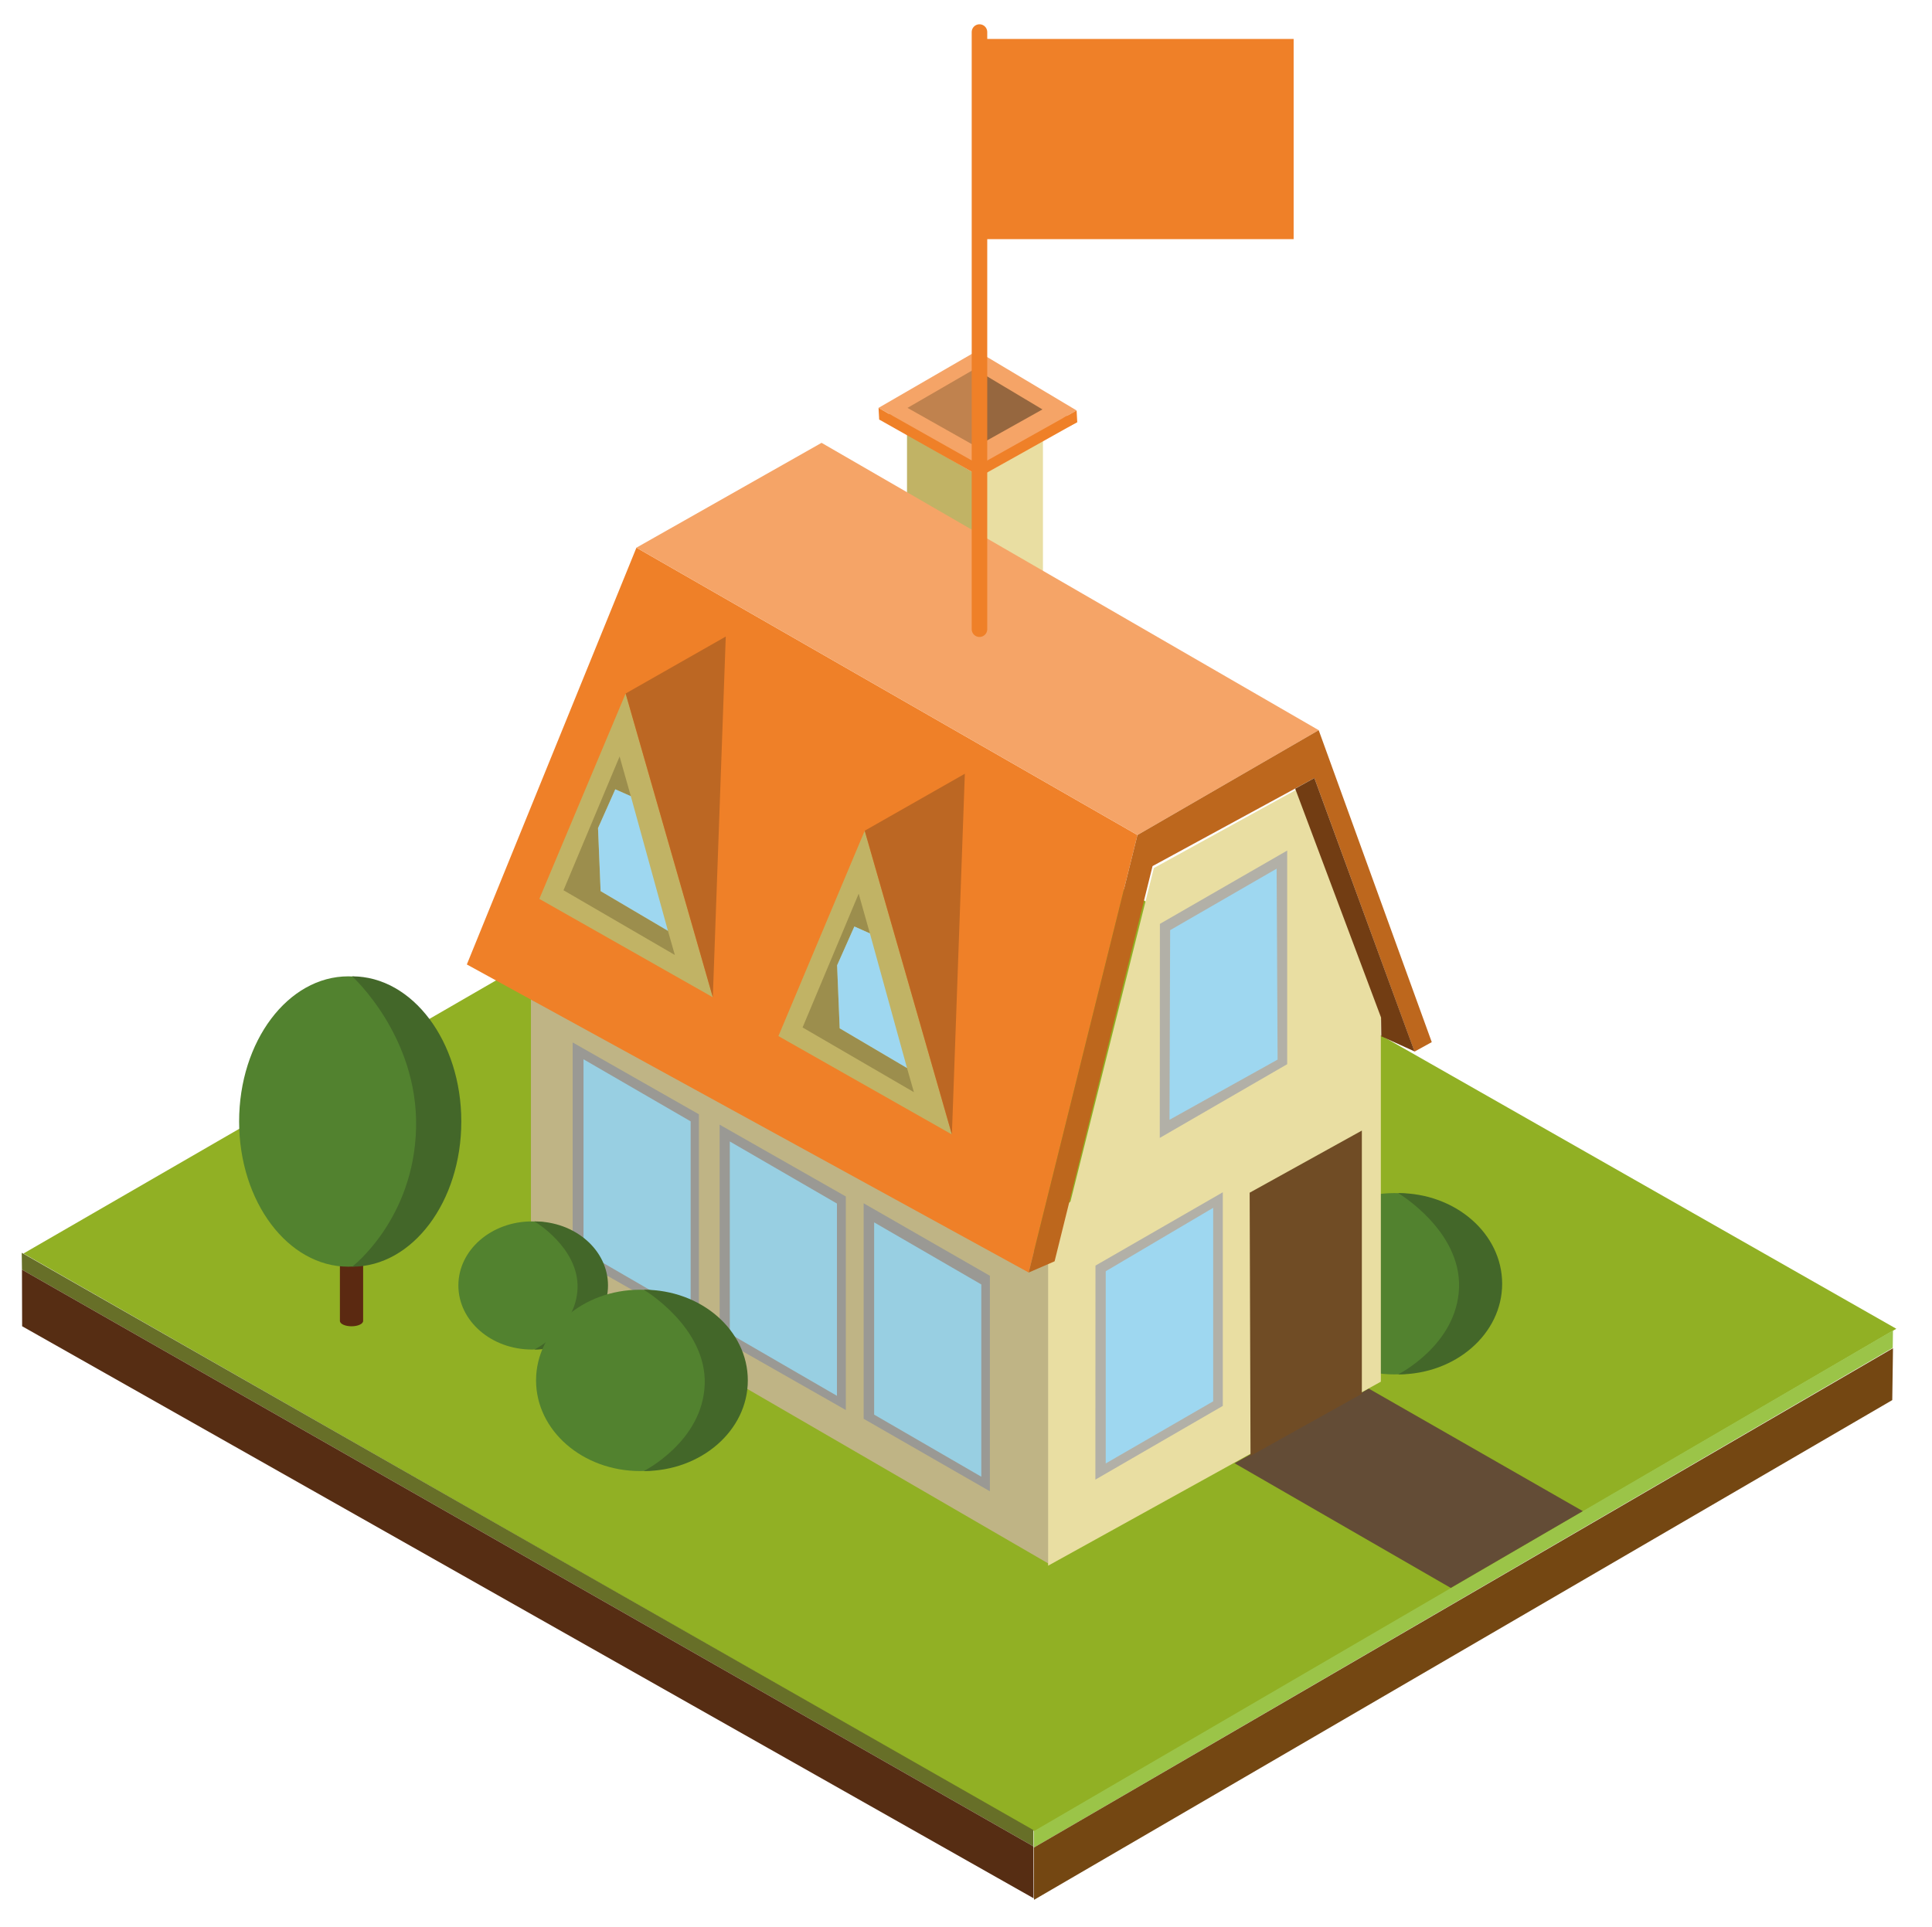 <?xml version="1.0" encoding="utf-8"?>
<!-- Generator: Adobe Illustrator 17.0.0, SVG Export Plug-In . SVG Version: 6.00 Build 0)  -->
<!DOCTYPE svg PUBLIC "-//W3C//DTD SVG 1.1//EN" "http://www.w3.org/Graphics/SVG/1.1/DTD/svg11.dtd">
<svg version="1.1" id="Calque_1" xmlns="http://www.w3.org/2000/svg" xmlns:xlink="http://www.w3.org/1999/xlink" x="0px" y="0px"
	 width="404px" height="403px" viewBox="0 0 404 403" enable-background="new 0 0 404 403" xml:space="preserve">
<polygon fill="#91B024" points="216.425,383.095 4.903,262.173 185.514,157.77 396.538,277.91 "/>
<polygon fill="#9BC448" points="216.154,383.005 395.839,278.243 395.791,281.902 216.171,386.427 "/>
<polygon fill="#676F28" points="4.592,265.542 216.081,386.156 216.064,382.734 4.545,262.02 "/>
<polygon fill="#562D13" points="216.081,386.156 4.592,265.542 4.628,277.382 216.135,397.022 "/>
<polygon fill="#744712" points="395.69,292.83 216.225,397.349 216.171,386.427 395.845,281.977 "/>
<ellipse fill="#52822F" cx="291.582" cy="268.494" rx="21.749" ry="18.961"/>
<path fill="#436729" d="M292.366,287.455c12.012,0,21.749-8.489,21.749-18.961c0-10.472-9.738-18.961-21.749-18.961
	c0,0,13.128,7.784,12.736,19.759C304.71,281.268,292.366,287.455,292.366,287.455z"/>
<polygon fill="#634C36" points="303.366,332.112 258.156,306.033 286.221,290.422 330.98,316.05 "/>
<polygon fill="#BFB485" points="219.308,327.059 111.021,264.248 111.021,209.026 219.308,263.173 "/>
<polygon fill="#E9DEA2" points="271.151,165.124 289.109,213.132 223.595,252.296 241.282,181.548 "/>
<polygon fill="#E9DEA2" points="219.173,327.465 288.748,288.978 288.748,212.951 219.173,254.103 "/>
<polygon fill="#B2B0A7" points="255.697,294.045 229.054,309.462 229.077,264.697 255.697,249.363 "/>
<polygon fill="#B2B0A7" points="269.165,222.576 242.522,237.993 242.546,193.228 269.165,177.894 "/>
<polygon fill="#704C25" points="284.777,291.505 261.495,304.499 261.315,249.453 284.777,236.458 "/>
<polygon fill="#9ED7F0" points="253.69,293.084 231.22,306.078 231.22,265.877 253.69,252.611 "/>
<polygon fill="#9ED7F0" points="267.158,221.615 244.553,234.203 244.688,194.543 266.955,181.683 "/>
<polygon fill="#9A9994" points="206.991,311.899 180.596,296.738 180.596,251.664 206.991,266.825 "/>
<polygon fill="#9A9994" points="176.873,294.911 150.478,279.886 150.478,235.218 176.873,250.243 "/>
<polygon fill="#9A9994" points="146.147,277.721 119.752,262.696 119.752,218.027 146.147,233.052 "/>
<polygon fill="#98CFE2" points="205.2,308.853 182.792,295.869 182.792,255.657 205.2,268.641 "/>
<polygon fill="#98CFE2" points="175.015,291.933 152.607,278.949 152.607,238.737 175.015,251.722 "/>
<polygon fill="#98CFE2" points="144.424,274.743 122.016,261.758 122.016,221.547 144.424,234.531 "/>
<path fill="#5B2911" d="M71.079,243.673c0-0.618,1.087-1.119,2.428-1.119l0,0c1.341,0,2.428,0.501,2.428,1.119v32.599
	c0,0.618-1.087,1.119-2.428,1.119l0,0c-1.341,0-2.428-0.501-2.428-1.119V243.673z"/>
<ellipse fill="#52822F" cx="72.822" cy="234.564" rx="22.82" ry="30.362"/>
<path fill="#436729" d="M73.644,264.926c12.603,0,22.82-13.594,22.82-30.362s-10.217-30.362-22.82-30.362
	c0,0,13.774,12.464,13.363,31.64S73.644,264.926,73.644,264.926z"/>
<ellipse fill="#52822F" cx="111.218" cy="268.855" rx="15.367" ry="13.397"/>
<path fill="#436729" d="M111.772,282.252c8.487,0,15.367-5.998,15.367-13.397s-6.88-13.397-15.367-13.397
	c0,0,9.276,5.5,8.999,13.961C120.494,277.881,111.772,282.252,111.772,282.252z"/>
<ellipse fill="#52822F" cx="133.843" cy="288.708" rx="21.749" ry="18.961"/>
<path fill="#436729" d="M134.627,307.669c12.012,0,21.749-8.489,21.749-18.961c0-10.472-9.738-18.961-21.749-18.961
	c0,0,13.128,7.784,12.736,19.759C146.971,301.482,134.627,307.669,134.627,307.669z"/>
<polygon fill="#E9DEA2" points="218.09,120.501 204.96,120.501 204.96,99.655 218.09,92.075 "/>
<polygon fill="#C1B365" points="204.915,114.004 189.665,113.823 189.665,90.812 204.915,99.656 "/>
<polygon fill="#EF8028" points="204.96,99.655 183.844,87.744 183.887,87.719 204.419,75.832 225.264,88.285 "/>
<polygon fill="#EF8028" points="215.112,266.147 237.853,174.645 133.084,114.545 97.62,201.716 "/>
<polygon fill="#F5A467" points="237.853,174.645 133.084,114.545 171.797,92.617 275.753,152.716 "/>
<polygon fill="#F5A467" points="204.825,97.219 183.709,85.307 204.283,73.396 225.129,85.849 "/>
<polygon fill="#C1B365" points="112.781,188 149.057,208.575 130.828,145.046 "/>
<polygon fill="#BC6723" points="130.828,145.046 151.764,133.134 149.057,208.575 "/>
<polygon fill="#9C8E4D" points="117.834,186.195 141.116,199.731 139.672,194.678 125.595,186.376 125.053,173.201 128.663,165.079 
	131.911,166.523 129.565,158.221 "/>
<polygon fill="#9ED7F0" points="131.911,166.523 139.672,194.678 125.595,186.376 125.053,173.201 128.663,165.079 "/>
<polygon fill="#C1B365" points="162.773,216.696 199.05,237.271 180.821,173.742 "/>
<polygon fill="#BC6723" points="180.821,173.742 201.757,161.83 199.05,237.271 "/>
<polygon fill="#9C8E4D" points="167.827,214.891 191.108,228.427 189.665,223.374 175.587,215.072 175.046,201.897 178.655,193.775 
	181.904,195.219 179.558,186.917 "/>
<polygon fill="#9ED7F0" points="181.904,195.219 189.665,223.374 175.587,215.072 175.046,201.897 178.655,193.775 "/>
<polygon fill="#BD671D" points="295.786,219.945 299.396,217.959 275.753,152.716 237.853,174.645 215.112,266.147 220.527,263.801 
	241.011,181.142 274.851,162.733 "/>
<polygon fill="#723D13" points="288.838,216.741 295.786,219.9 274.851,162.733 270.835,164.944 288.793,212.816 "/>
<polygon fill="#96673F" points="203.785,77.148 204.154,93.377 217.985,85.631 "/>
<polygon fill="#C0824E" points="203.785,77.193 204.154,93.422 189.769,85.307 "/>
<polygon fill="#EF8028" points="225.264,88.285 225.129,85.849 222.422,87.36 223.256,89.346 "/>
<polyline fill="#EF8028" points="183.709,85.307 183.756,85.334 186.416,86.864 186.303,88.263 183.844,87.744 "/>
<line fill="none" stroke="#EF8028" stroke-width="3.249" stroke-linecap="round" stroke-miterlimit="10" x1="204.818" y1="131.595" x2="204.818" y2="6.703"/>
<rect x="205.54" y="8.147" fill="#EF8028" width="64.972" height="41.871"/>
</svg>
